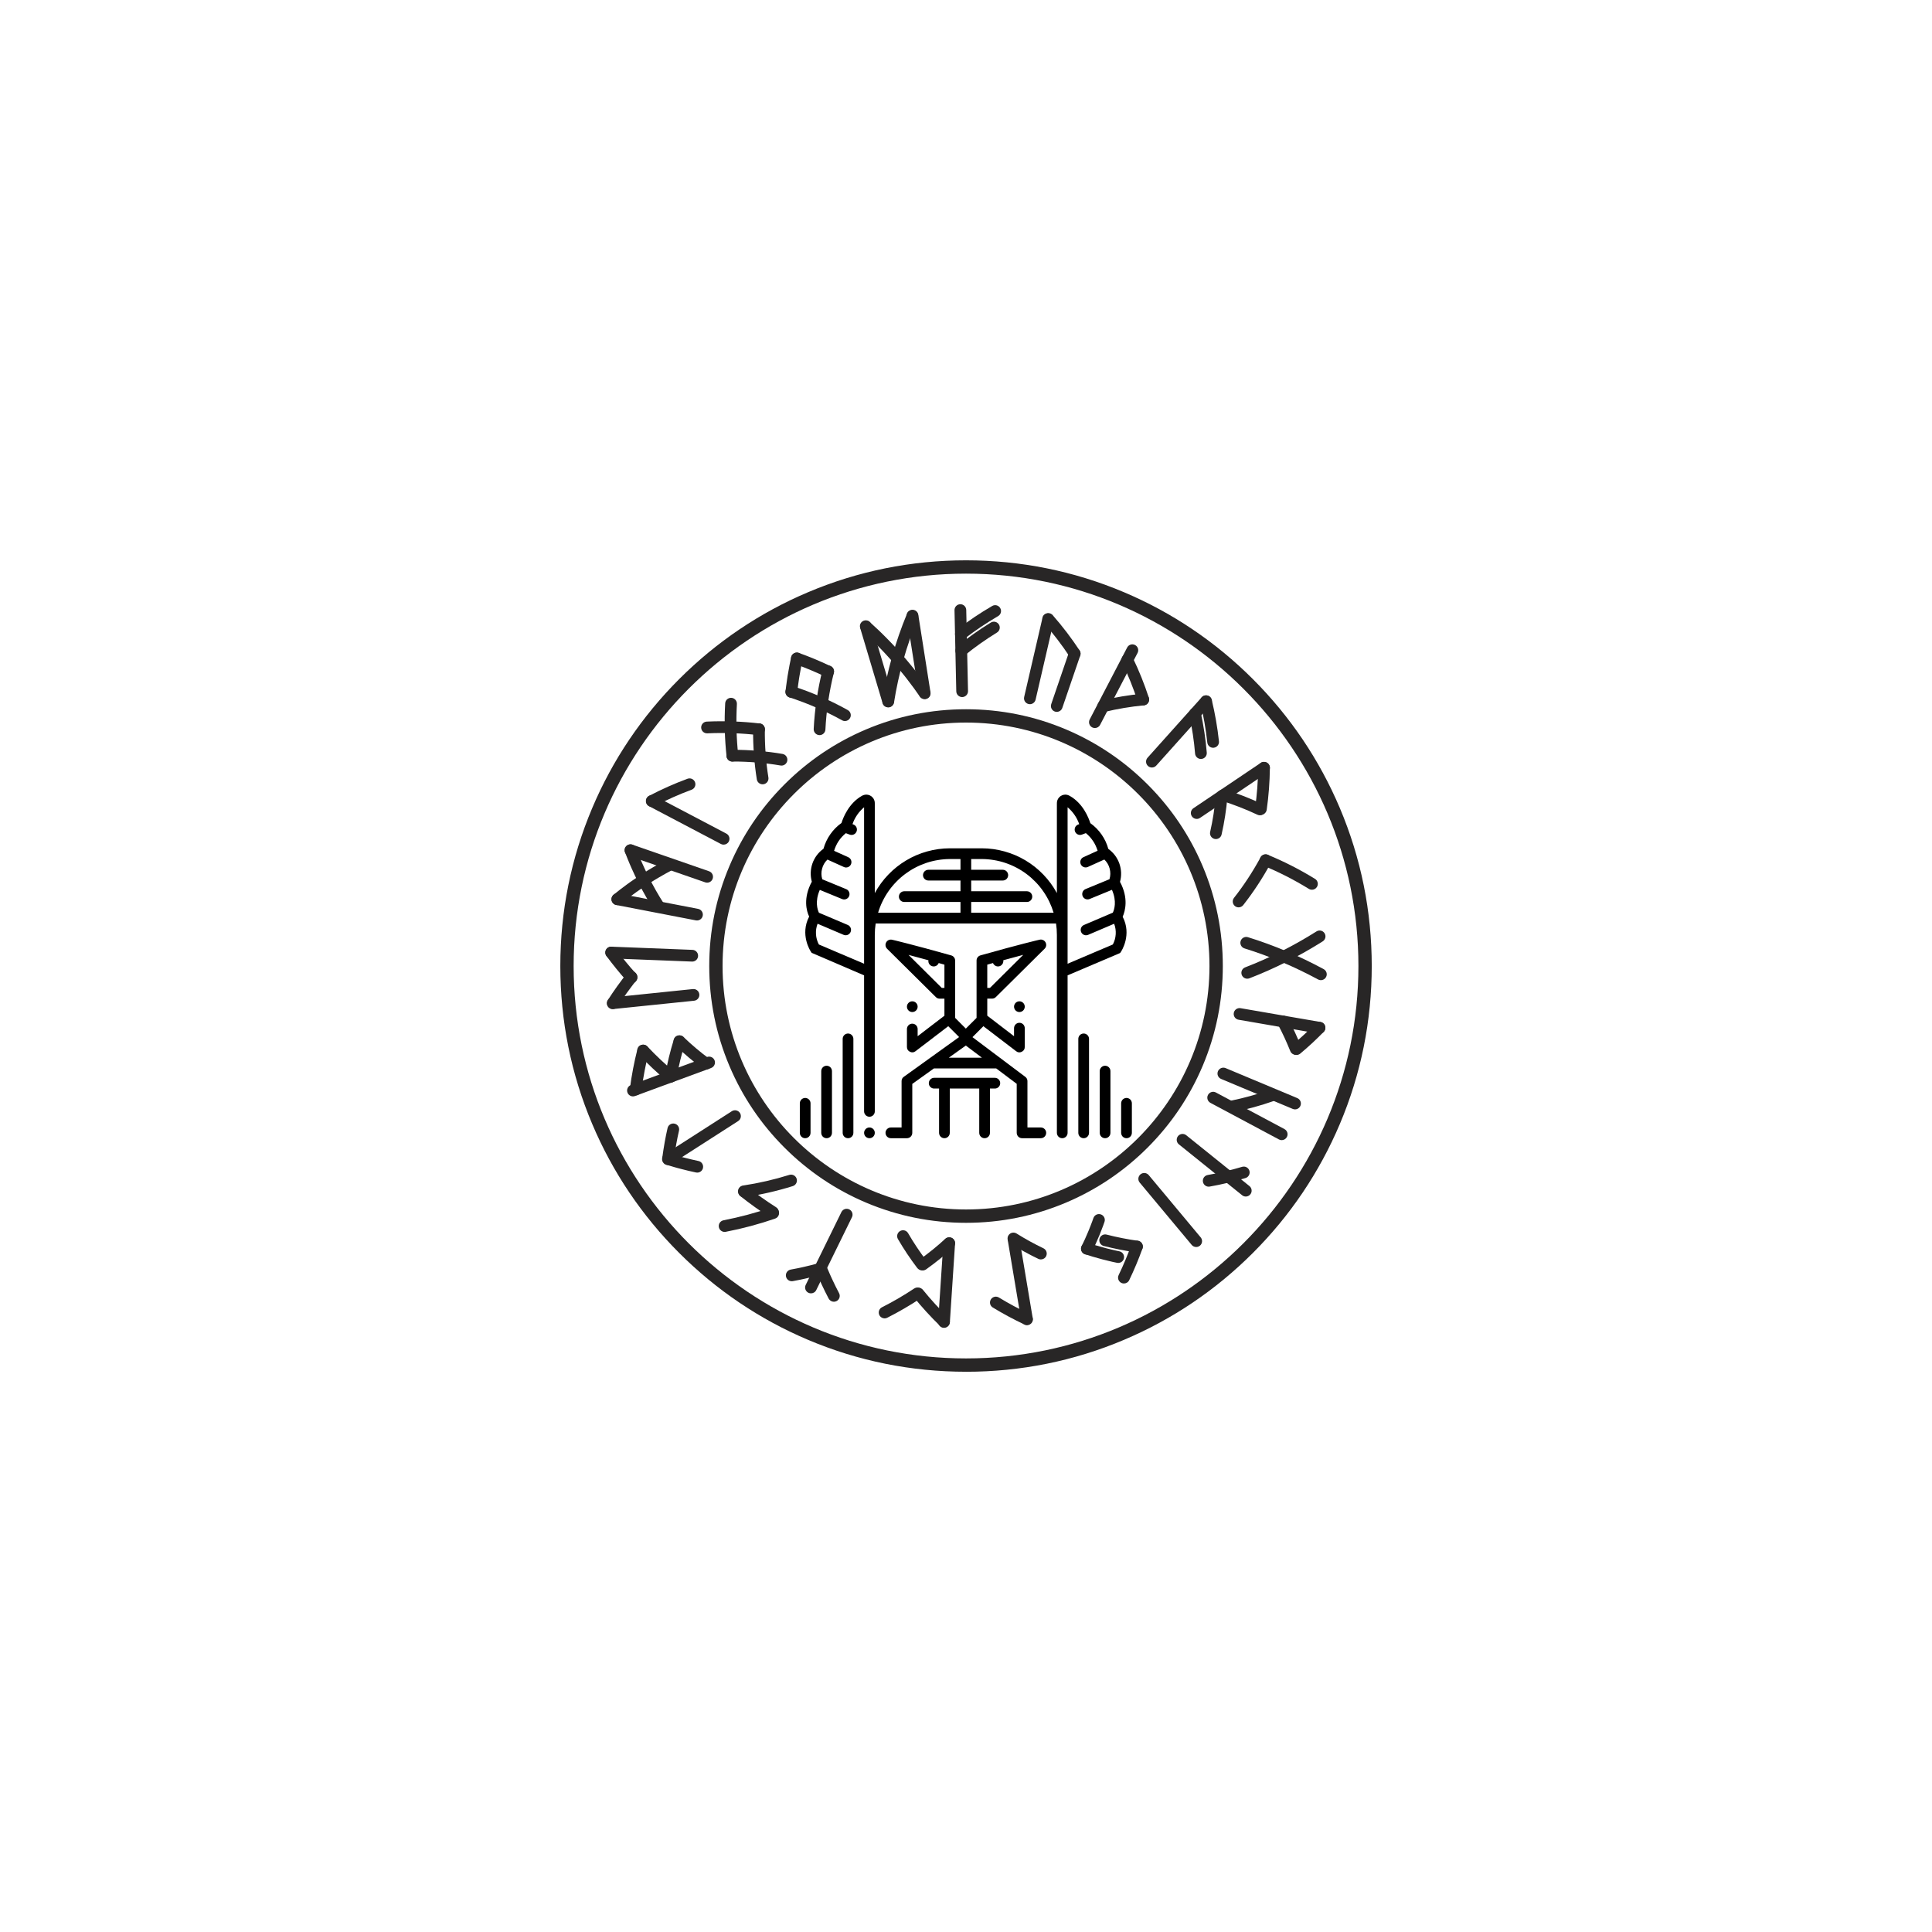 <svg xmlns="http://www.w3.org/2000/svg" xmlns:xlink="http://www.w3.org/1999/xlink" width="500" zoomAndPan="magnify" viewBox="0 0 375 375" height="500" preserveAspectRatio="xMidYMid meet" version="1.0"><defs><clipPath id="3e7a708b1f"><path d="M 108.758 108.758 L 266.258 108.758 L 266.258 266.258 L 108.758 266.258 Z M 108.758 108.758 " clip-rule="nonzero"/></clipPath><clipPath id="04b42fb47f"><path d="M 156 154.207 L 219 154.207 L 219 220.957 L 156 220.957 Z M 156 154.207 " clip-rule="nonzero"/></clipPath><clipPath id="c3982d3af1"><path d="M 171 182 L 204 182 L 204 220.957 L 171 220.957 Z M 171 182 " clip-rule="nonzero"/></clipPath><clipPath id="5b02dd154a"><path d="M 180 209 L 195 209 L 195 220.957 L 180 220.957 Z M 180 209 " clip-rule="nonzero"/></clipPath><clipPath id="ecf7516d9a"><path d="M 167 218 L 170 218 L 170 220.957 L 167 220.957 Z M 167 218 " clip-rule="nonzero"/></clipPath><clipPath id="6f2f8e0d4c"><path d="M 159 206 L 162 206 L 162 220.957 L 159 220.957 Z M 159 206 " clip-rule="nonzero"/></clipPath><clipPath id="de00755479"><path d="M 163 200 L 166 200 L 166 220.957 L 163 220.957 Z M 163 200 " clip-rule="nonzero"/></clipPath><clipPath id="54de7e3527"><path d="M 155.246 213 L 158 213 L 158 220.957 L 155.246 220.957 Z M 155.246 213 " clip-rule="nonzero"/></clipPath><clipPath id="bdd84a186d"><path d="M 213 206 L 216 206 L 216 220.957 L 213 220.957 Z M 213 206 " clip-rule="nonzero"/></clipPath><clipPath id="7db9bc2157"><path d="M 209 200 L 212 200 L 212 220.957 L 209 220.957 Z M 209 200 " clip-rule="nonzero"/></clipPath><clipPath id="a0512073a4"><path d="M 217 213 L 219.746 213 L 219.746 220.957 L 217 220.957 Z M 217 213 " clip-rule="nonzero"/></clipPath></defs><path fill="#282626" d="M 187.504 237.348 C 180.777 237.348 174.25 236.027 168.105 233.43 C 162.168 230.918 156.84 227.324 152.262 222.746 C 147.684 218.172 144.09 212.84 141.582 206.906 C 138.98 200.762 137.664 194.234 137.664 187.504 C 137.664 180.777 138.98 174.25 141.582 168.102 C 144.09 162.168 147.684 156.84 152.262 152.262 C 156.84 147.684 162.168 144.09 168.105 141.578 C 174.25 138.98 180.777 137.664 187.504 137.664 C 194.234 137.664 200.762 138.98 206.906 141.578 C 212.84 144.09 218.172 147.684 222.75 152.262 C 227.324 156.84 230.918 162.168 233.43 168.102 C 236.027 174.25 237.348 180.777 237.348 187.504 C 237.348 194.234 236.027 200.762 233.43 206.906 C 230.918 212.84 227.324 218.172 222.75 222.746 C 218.172 227.324 212.84 230.918 206.906 233.43 C 200.762 236.027 194.234 237.348 187.504 237.348 Z M 187.504 140.25 C 161.449 140.25 140.25 161.449 140.25 187.504 C 140.25 213.559 161.449 234.758 187.504 234.758 C 213.562 234.758 234.758 213.559 234.758 187.504 C 234.758 161.449 213.559 140.25 187.504 140.25 Z M 187.504 140.25 " fill-opacity="1" fill-rule="nonzero"/><g clip-path="url(#3e7a708b1f)"><path fill="#282626" d="M 187.504 266.254 C 176.875 266.254 166.562 264.172 156.852 260.066 C 147.473 256.098 139.055 250.422 131.82 243.188 C 124.59 235.957 118.91 227.535 114.945 218.156 C 110.84 208.449 108.758 198.137 108.758 187.504 C 108.758 176.875 110.84 166.562 114.945 156.852 C 118.91 147.473 124.59 139.055 131.82 131.82 C 139.055 124.59 147.477 118.91 156.852 114.945 C 166.562 110.84 176.875 108.758 187.504 108.758 C 198.137 108.758 208.449 110.84 218.156 114.945 C 227.535 118.91 235.957 124.59 243.188 131.82 C 250.422 139.055 256.098 147.477 260.066 156.852 C 264.172 166.562 266.254 176.875 266.254 187.508 C 266.254 198.137 264.172 208.449 260.066 218.16 C 256.098 227.535 250.422 235.957 243.188 243.191 C 235.957 250.422 227.535 256.102 218.156 260.066 C 208.449 264.172 198.137 266.258 187.504 266.258 Z M 187.504 111.344 C 145.508 111.344 111.344 145.508 111.344 187.504 C 111.344 229.5 145.508 263.668 187.504 263.668 C 229.5 263.668 263.668 229.5 263.668 187.504 C 263.668 145.508 229.5 111.344 187.504 111.344 Z M 187.504 111.344 " fill-opacity="1" fill-rule="nonzero"/></g><path fill="#282626" d="M 172.391 137.258 C 171.898 137.258 171.445 136.941 171.301 136.445 L 166.953 121.871 C 166.773 121.27 167.117 120.637 167.719 120.457 C 168.324 120.277 168.957 120.617 169.137 121.223 L 173.484 135.797 C 173.66 136.398 173.32 137.031 172.719 137.211 C 172.609 137.246 172.5 137.258 172.391 137.258 Z M 172.391 137.258 " fill-opacity="1" fill-rule="nonzero"/><path fill="#282626" d="M 179.484 135.707 C 179.121 135.707 178.762 135.535 178.543 135.211 C 177.809 134.137 177.008 133.039 176.082 131.848 L 175.762 131.434 L 175.434 131.023 C 175.219 130.758 174.996 130.484 174.77 130.211 C 174.547 129.938 174.316 129.664 174.09 129.395 L 173.746 128.992 L 173.395 128.594 C 172.93 128.066 172.449 127.535 171.965 127.012 L 171.598 126.617 L 171.23 126.23 C 170.984 125.977 170.73 125.719 170.48 125.465 C 170.227 125.207 169.969 124.949 169.711 124.695 L 169.324 124.316 L 168.934 123.941 C 168.414 123.449 167.875 122.949 167.336 122.457 C 166.867 122.035 166.832 121.316 167.254 120.852 C 167.676 120.383 168.395 120.348 168.859 120.77 C 169.418 121.273 169.969 121.785 170.504 122.293 L 170.906 122.676 C 170.906 122.676 170.91 122.684 170.914 122.688 L 171.309 123.074 C 171.574 123.336 171.84 123.598 172.098 123.863 C 172.355 124.121 172.617 124.391 172.871 124.656 L 173.25 125.051 C 173.25 125.051 173.254 125.055 173.258 125.059 L 173.629 125.461 C 174.133 126 174.625 126.547 175.105 127.09 L 175.461 127.496 C 175.461 127.496 175.469 127.504 175.469 127.508 L 175.82 127.918 C 176.059 128.199 176.293 128.48 176.523 128.758 C 176.758 129.039 176.984 129.324 177.207 129.598 L 177.543 130.016 C 177.543 130.016 177.547 130.023 177.551 130.027 L 177.879 130.449 C 178.832 131.68 179.66 132.816 180.418 133.926 C 180.773 134.445 180.641 135.152 180.121 135.508 C 179.926 135.641 179.703 135.707 179.48 135.707 Z M 179.484 135.707 " fill-opacity="1" fill-rule="nonzero"/><path fill="#282626" d="M 179.473 135.656 C 178.922 135.656 178.438 135.258 178.352 134.695 L 175.988 119.672 C 175.891 119.051 176.316 118.469 176.938 118.371 C 177.559 118.273 178.141 118.699 178.238 119.32 L 180.602 134.344 C 180.699 134.965 180.273 135.547 179.652 135.645 C 179.59 135.652 179.531 135.656 179.473 135.656 Z M 179.473 135.656 " fill-opacity="1" fill-rule="nonzero"/><path fill="#282626" d="M 172.406 137.309 C 172.348 137.309 172.289 137.305 172.23 137.293 C 171.609 137.195 171.184 136.613 171.281 135.992 C 172.168 130.312 173.77 124.645 176.039 119.145 C 176.281 118.562 176.945 118.289 177.527 118.527 C 178.109 118.766 178.387 119.434 178.145 120.016 C 175.941 125.348 174.391 130.84 173.531 136.344 C 173.441 136.906 172.961 137.309 172.406 137.309 Z M 172.406 137.309 " fill-opacity="1" fill-rule="nonzero"/><path fill="#282626" d="M 140.453 163.945 C 140.273 163.945 140.094 163.906 139.926 163.816 L 125.988 156.488 C 125.43 156.195 125.215 155.504 125.508 154.949 C 125.801 154.391 126.492 154.18 127.047 154.473 L 140.984 161.801 C 141.539 162.094 141.754 162.781 141.461 163.34 C 141.258 163.727 140.863 163.945 140.453 163.945 Z M 140.453 163.945 " fill-opacity="1" fill-rule="nonzero"/><path fill="#282626" d="M 126.516 156.617 C 126.109 156.617 125.711 156.398 125.508 156.008 C 125.215 155.453 125.43 154.766 125.988 154.473 C 128.418 153.199 130.926 152.082 133.445 151.156 C 134.035 150.938 134.688 151.238 134.906 151.828 C 135.125 152.418 134.82 153.074 134.23 153.289 C 131.805 154.184 129.387 155.262 127.047 156.488 C 126.879 156.578 126.695 156.617 126.52 156.617 Z M 126.516 156.617 " fill-opacity="1" fill-rule="nonzero"/><path fill="#282626" d="M 118.941 195.859 C 118.367 195.859 117.871 195.422 117.809 194.836 C 117.746 194.211 118.199 193.652 118.828 193.59 L 134.488 191.977 C 135.117 191.914 135.676 192.367 135.738 192.992 C 135.805 193.617 135.348 194.18 134.723 194.242 L 119.059 195.852 C 119.02 195.859 118.98 195.859 118.941 195.859 Z M 118.941 195.859 " fill-opacity="1" fill-rule="nonzero"/><path fill="#282626" d="M 118.941 195.859 C 118.734 195.859 118.523 195.801 118.332 195.684 C 117.801 195.348 117.645 194.645 117.98 194.113 C 118.555 193.207 119.156 192.344 119.777 191.461 C 119.777 191.457 119.781 191.453 119.785 191.449 C 120.121 190.98 120.461 190.523 120.719 190.18 L 120.785 190.09 C 120.922 189.91 121.059 189.73 121.195 189.551 C 121.199 189.547 121.199 189.543 121.203 189.539 L 121.684 188.934 C 122.07 188.441 122.789 188.359 123.281 188.746 C 123.773 189.137 123.859 189.855 123.469 190.348 L 122.992 190.949 C 122.863 191.117 122.734 191.289 122.605 191.461 L 122.543 191.543 C 122.293 191.879 121.961 192.32 121.633 192.773 C 121.031 193.633 120.449 194.473 119.902 195.332 C 119.688 195.672 119.316 195.859 118.941 195.859 Z M 118.941 195.859 " fill-opacity="1" fill-rule="nonzero"/><path fill="#282626" d="M 134.363 186.645 C 134.348 186.645 134.332 186.645 134.316 186.641 L 118.582 186.023 C 117.957 186 117.465 185.469 117.492 184.84 C 117.516 184.215 118.043 183.723 118.672 183.75 L 134.406 184.367 C 135.035 184.391 135.523 184.922 135.5 185.551 C 135.477 186.164 134.973 186.645 134.363 186.645 Z M 134.363 186.645 " fill-opacity="1" fill-rule="nonzero"/><path fill="#282626" d="M 122.578 190.867 C 122.266 190.867 121.957 190.742 121.73 190.488 C 121.418 190.141 121.051 189.73 120.695 189.316 C 120.691 189.316 120.688 189.312 120.688 189.309 C 120.352 188.91 120.012 188.504 119.68 188.102 C 119.336 187.688 119.004 187.262 118.684 186.848 L 117.957 185.895 C 117.949 185.891 117.949 185.883 117.941 185.879 L 117.711 185.559 C 117.34 185.051 117.449 184.34 117.957 183.969 C 118.465 183.598 119.176 183.707 119.547 184.215 L 119.773 184.527 L 120.012 184.836 L 120.488 185.457 C 120.809 185.871 121.109 186.262 121.434 186.652 C 121.762 187.051 122.094 187.445 122.422 187.832 C 122.762 188.23 123.105 188.613 123.426 188.969 C 123.848 189.438 123.809 190.156 123.34 190.578 C 123.121 190.773 122.852 190.871 122.578 190.871 Z M 122.578 190.867 " fill-opacity="1" fill-rule="nonzero"/><path fill="#282626" d="M 135.285 178.664 C 135.215 178.664 135.141 178.656 135.07 178.645 L 119.609 175.66 C 118.992 175.539 118.586 174.941 118.707 174.324 C 118.824 173.707 119.422 173.305 120.039 173.422 L 135.5 176.41 C 136.117 176.527 136.52 177.125 136.402 177.742 C 136.297 178.285 135.82 178.664 135.285 178.664 Z M 135.285 178.664 " fill-opacity="1" fill-rule="nonzero"/><path fill="#282626" d="M 119.824 175.68 C 119.492 175.68 119.164 175.535 118.938 175.254 C 118.543 174.766 118.621 174.051 119.109 173.656 C 119.52 173.324 119.934 172.996 120.348 172.672 C 120.352 172.672 120.352 172.668 120.355 172.664 C 120.723 172.387 121.121 172.086 121.613 171.723 L 121.715 171.648 C 121.895 171.516 122.07 171.387 122.25 171.262 C 122.25 171.258 122.254 171.258 122.258 171.254 L 123.008 170.734 C 123.387 170.473 123.777 170.203 124.176 169.941 C 124.605 169.66 125.039 169.383 125.465 169.117 L 125.785 168.918 C 125.789 168.914 125.793 168.91 125.801 168.906 L 126.125 168.715 L 126.773 168.328 C 127.648 167.805 128.555 167.32 129.402 166.867 C 129.957 166.574 130.645 166.785 130.941 167.34 C 131.234 167.898 131.023 168.586 130.469 168.883 C 129.645 169.316 128.77 169.789 127.938 170.285 L 126.984 170.855 L 126.676 171.047 C 126.262 171.305 125.84 171.578 125.418 171.848 C 125.047 172.094 124.684 172.344 124.297 172.609 L 124.184 172.688 L 123.566 173.117 C 123.398 173.238 123.23 173.359 123.062 173.484 L 122.961 173.559 C 122.484 173.91 122.098 174.199 121.742 174.469 C 121.34 174.785 120.938 175.105 120.539 175.426 C 120.328 175.598 120.074 175.68 119.824 175.68 Z M 119.824 175.68 " fill-opacity="1" fill-rule="nonzero"/><path fill="#282626" d="M 137.254 171.324 C 137.129 171.324 137.004 171.305 136.879 171.262 L 122.004 166.102 C 121.41 165.895 121.094 165.246 121.301 164.652 C 121.508 164.059 122.156 163.746 122.75 163.949 L 137.625 169.109 C 138.219 169.316 138.535 169.965 138.328 170.559 C 138.168 171.027 137.727 171.324 137.254 171.324 Z M 137.254 171.324 " fill-opacity="1" fill-rule="nonzero"/><path fill="#282626" d="M 127.875 177.117 C 127.5 177.117 127.133 176.93 126.914 176.59 C 126.668 176.203 126.387 175.754 126.113 175.305 C 125.852 174.867 125.594 174.426 125.344 173.988 C 125.098 173.57 124.871 173.141 124.648 172.73 L 124.516 172.477 C 124.301 172.074 124.078 171.66 123.871 171.238 C 123.648 170.785 123.418 170.312 123.191 169.844 C 122.969 169.367 122.754 168.891 122.535 168.402 L 122.219 167.676 C 122.215 167.668 122.211 167.664 122.211 167.656 L 121.859 166.809 C 121.68 166.359 121.488 165.895 121.312 165.43 C 121.09 164.84 121.387 164.184 121.973 163.961 C 122.562 163.738 123.219 164.031 123.441 164.621 C 123.609 165.062 123.793 165.516 123.969 165.949 L 124.02 166.066 L 124.309 166.773 L 124.621 167.48 C 124.84 167.969 125.039 168.414 125.25 168.867 C 125.465 169.32 125.691 169.781 125.914 170.23 C 126.109 170.621 126.32 171.02 126.527 171.406 L 126.656 171.648 C 126.879 172.062 127.09 172.457 127.316 172.848 C 127.566 173.281 127.816 173.711 128.066 174.129 C 128.324 174.555 128.598 174.992 128.84 175.367 C 129.176 175.898 129.02 176.602 128.488 176.938 C 128.297 177.059 128.086 177.117 127.879 177.117 Z M 127.875 177.117 " fill-opacity="1" fill-rule="nonzero"/><path fill="#282626" d="M 242.09 189.965 C 241.633 189.965 241.203 189.688 241.027 189.234 C 240.801 188.648 241.094 187.992 241.68 187.766 C 246.426 185.938 251.086 183.59 255.527 180.789 C 256.059 180.453 256.762 180.609 257.098 181.145 C 257.434 181.676 257.273 182.379 256.742 182.715 C 252.176 185.598 247.383 188.012 242.5 189.891 C 242.363 189.941 242.227 189.965 242.09 189.965 Z M 242.09 189.965 " fill-opacity="1" fill-rule="nonzero"/><path fill="#282626" d="M 256.383 190.25 C 256.199 190.25 256.012 190.207 255.84 190.113 C 251.25 187.629 246.445 185.602 241.559 184.086 C 240.957 183.898 240.621 183.262 240.805 182.66 C 240.992 182.059 241.629 181.723 242.23 181.91 C 247.262 183.469 252.203 185.555 256.926 188.109 C 257.477 188.41 257.684 189.102 257.383 189.652 C 257.18 190.031 256.785 190.25 256.383 190.25 Z M 256.383 190.25 " fill-opacity="1" fill-rule="nonzero"/><path fill="#282626" d="M 256.117 200.629 C 256.051 200.629 255.988 200.625 255.922 200.613 L 240.406 197.93 C 239.785 197.824 239.371 197.234 239.477 196.613 C 239.586 195.996 240.172 195.578 240.793 195.688 L 256.309 198.367 C 256.93 198.477 257.344 199.062 257.238 199.684 C 257.141 200.238 256.66 200.629 256.117 200.629 Z M 256.117 200.629 " fill-opacity="1" fill-rule="nonzero"/><path fill="#282626" d="M 251.648 204.77 C 251.32 204.77 250.996 204.629 250.77 204.355 C 250.371 203.871 250.438 203.152 250.922 202.754 C 251.68 202.129 252.406 201.473 253.145 200.801 C 253.809 200.172 254.578 199.441 255.297 198.699 C 255.734 198.246 256.453 198.234 256.906 198.672 C 257.359 199.109 257.371 199.828 256.934 200.281 C 256.18 201.062 255.383 201.816 254.699 202.465 C 254.695 202.469 254.688 202.473 254.684 202.477 C 253.922 203.172 253.172 203.848 252.375 204.508 C 252.16 204.684 251.902 204.77 251.648 204.77 Z M 251.648 204.77 " fill-opacity="1" fill-rule="nonzero"/><path fill="#282626" d="M 251.5 204.73 C 251.047 204.73 250.617 204.461 250.441 204.012 C 250.082 203.109 249.676 202.203 249.293 201.352 C 248.906 200.531 248.484 199.66 248.027 198.801 C 247.73 198.246 247.941 197.559 248.496 197.262 C 249.051 196.965 249.738 197.176 250.035 197.73 C 250.52 198.633 250.953 199.539 251.355 200.387 C 251.355 200.395 251.359 200.398 251.363 200.406 C 251.758 201.285 252.18 202.219 252.555 203.172 C 252.789 203.758 252.5 204.418 251.918 204.652 C 251.777 204.703 251.637 204.73 251.496 204.73 Z M 251.5 204.73 " fill-opacity="1" fill-rule="nonzero"/><path fill="#282626" d="M 161.855 252.668 C 161.445 252.668 161.051 252.445 160.844 252.059 C 160.621 251.625 160.395 251.188 160.18 250.758 C 160.176 250.754 160.176 250.75 160.172 250.746 C 159.973 250.336 159.766 249.906 159.543 249.434 L 159.242 248.785 C 159.238 248.777 159.234 248.77 159.23 248.766 L 158.941 248.113 C 158.75 247.676 158.562 247.234 158.379 246.797 C 158.133 246.219 158.406 245.551 158.984 245.305 C 159.566 245.062 160.234 245.336 160.477 245.914 C 160.656 246.34 160.84 246.77 161.027 247.195 L 161.309 247.832 L 161.605 248.469 C 161.816 248.922 162.02 249.34 162.215 249.738 C 162.426 250.16 162.645 250.582 162.863 251.004 C 163.156 251.559 162.938 252.25 162.379 252.539 C 162.211 252.625 162.031 252.668 161.855 252.668 Z M 161.855 252.668 " fill-opacity="1" fill-rule="nonzero"/><path fill="#282626" d="M 153.676 248.684 C 153.141 248.684 152.66 248.305 152.559 247.754 C 152.441 247.137 152.852 246.543 153.469 246.426 C 153.938 246.34 154.41 246.246 154.875 246.156 C 155.105 246.109 155.336 246.059 155.555 246.012 L 156.25 245.852 C 157.18 245.645 158.098 245.402 158.949 245.168 C 159.555 245.004 160.184 245.359 160.348 245.965 C 160.512 246.574 160.156 247.199 159.551 247.363 C 158.668 247.605 157.719 247.859 156.75 248.074 L 156.051 248.234 C 155.816 248.285 155.57 248.34 155.316 248.391 C 154.848 248.484 154.367 248.578 153.887 248.668 C 153.816 248.68 153.746 248.688 153.676 248.688 Z M 153.676 248.684 " fill-opacity="1" fill-rule="nonzero"/><path fill="#282626" d="M 157.41 251.039 C 157.242 251.039 157.07 251.004 156.91 250.926 C 156.344 250.648 156.109 249.965 156.387 249.402 L 163.316 235.262 C 163.594 234.695 164.277 234.465 164.84 234.742 C 165.406 235.016 165.641 235.699 165.363 236.262 L 158.434 250.402 C 158.234 250.809 157.832 251.039 157.41 251.039 Z M 157.41 251.039 " fill-opacity="1" fill-rule="nonzero"/><path fill="#282626" d="M 199.328 257.195 C 198.781 257.195 198.301 256.801 198.207 256.246 L 195.605 240.715 C 195.504 240.094 195.922 239.508 196.543 239.402 C 197.16 239.301 197.75 239.719 197.852 240.34 L 200.453 255.867 C 200.559 256.488 200.141 257.074 199.52 257.18 C 199.453 257.188 199.391 257.195 199.328 257.195 Z M 199.328 257.195 " fill-opacity="1" fill-rule="nonzero"/><path fill="#282626" d="M 199.328 257.195 C 199.168 257.195 199.004 257.16 198.848 257.086 C 196.758 256.105 194.691 254.996 192.703 253.789 C 192.164 253.465 191.992 252.766 192.32 252.227 C 192.645 251.688 193.348 251.52 193.883 251.844 C 195.801 253.012 197.797 254.082 199.812 255.027 C 200.383 255.293 200.629 255.973 200.363 256.539 C 200.168 256.953 199.758 257.195 199.328 257.195 Z M 199.328 257.195 " fill-opacity="1" fill-rule="nonzero"/><path fill="#282626" d="M 202.031 244.457 C 201.867 244.457 201.699 244.422 201.539 244.344 C 199.668 243.449 197.84 242.441 196.102 241.352 C 195.57 241.02 195.406 240.316 195.742 239.781 C 196.074 239.25 196.777 239.09 197.312 239.422 C 198.977 240.465 200.73 241.434 202.523 242.289 C 203.09 242.562 203.332 243.242 203.059 243.809 C 202.863 244.219 202.457 244.457 202.031 244.457 Z M 202.031 244.457 " fill-opacity="1" fill-rule="nonzero"/><path fill="#282626" d="M 183.234 257.652 C 182.949 257.652 182.664 257.547 182.441 257.332 C 180.648 255.598 178.945 253.734 177.375 251.793 C 176.98 251.305 177.055 250.586 177.547 250.191 C 178.035 249.797 178.75 249.871 179.145 250.363 C 180.656 252.234 182.301 254.027 184.027 255.695 C 184.477 256.133 184.488 256.855 184.051 257.309 C 183.828 257.539 183.531 257.652 183.234 257.652 Z M 183.234 257.652 " fill-opacity="1" fill-rule="nonzero"/><path fill="#282626" d="M 171.703 255.898 C 171.289 255.898 170.887 255.668 170.688 255.273 C 170.402 254.711 170.629 254.027 171.188 253.742 C 173.359 252.645 175.461 251.418 177.438 250.102 C 177.961 249.754 178.668 249.895 179.016 250.418 C 179.367 250.941 179.223 251.648 178.699 251.996 C 176.648 253.363 174.465 254.637 172.215 255.773 C 172.051 255.859 171.875 255.898 171.703 255.898 Z M 171.703 255.898 " fill-opacity="1" fill-rule="nonzero"/><path fill="#282626" d="M 179.113 246.586 C 178.758 246.586 178.406 246.418 178.184 246.105 C 177.82 245.594 177.938 244.883 178.453 244.52 C 180.242 243.242 181.93 241.879 183.469 240.457 C 183.93 240.027 184.652 240.059 185.078 240.52 C 185.504 240.98 185.477 241.703 185.016 242.129 C 183.406 243.617 181.641 245.043 179.77 246.375 C 179.57 246.516 179.34 246.586 179.109 246.586 Z M 179.113 246.586 " fill-opacity="1" fill-rule="nonzero"/><path fill="#282626" d="M 178.938 246.559 C 178.594 246.559 178.254 246.402 178.031 246.109 C 176.66 244.305 175.402 242.418 174.289 240.5 C 173.977 239.957 174.16 239.258 174.707 238.945 C 175.25 238.629 175.945 238.812 176.262 239.359 C 177.324 241.195 178.531 243.004 179.844 244.734 C 180.227 245.234 180.129 245.949 179.625 246.328 C 179.422 246.484 179.18 246.559 178.938 246.559 Z M 178.938 246.559 " fill-opacity="1" fill-rule="nonzero"/><path fill="#282626" d="M 183.23 257.73 C 183.207 257.73 183.18 257.73 183.156 257.727 C 182.527 257.684 182.055 257.145 182.094 256.516 L 183.105 241.246 C 183.145 240.621 183.688 240.145 184.316 240.184 C 184.941 240.227 185.418 240.77 185.375 241.395 L 184.367 256.664 C 184.328 257.27 183.828 257.73 183.23 257.73 Z M 183.23 257.73 " fill-opacity="1" fill-rule="nonzero"/><path fill="#282626" d="M 150.023 236.422 C 149.812 236.422 149.602 236.363 149.414 236.242 C 147.457 235.004 145.543 233.637 143.73 232.188 C 143.242 231.793 143.16 231.078 143.555 230.586 C 143.949 230.098 144.664 230.016 145.156 230.41 C 146.902 231.809 148.746 233.125 150.633 234.32 C 151.164 234.66 151.32 235.363 150.984 235.895 C 150.77 236.234 150.398 236.422 150.023 236.422 Z M 150.023 236.422 " fill-opacity="1" fill-rule="nonzero"/><path fill="#282626" d="M 140.648 239.113 C 140.113 239.113 139.637 238.738 139.531 238.191 C 139.41 237.574 139.812 236.98 140.43 236.859 C 143.621 236.238 146.742 235.402 149.707 234.375 C 150.301 234.168 150.953 234.484 151.156 235.078 C 151.363 235.672 151.051 236.32 150.453 236.527 C 147.387 237.59 144.16 238.457 140.863 239.094 C 140.793 239.109 140.719 239.117 140.648 239.117 Z M 140.648 239.113 " fill-opacity="1" fill-rule="nonzero"/><path fill="#282626" d="M 144.383 232.375 C 143.828 232.375 143.344 231.973 143.258 231.406 C 143.164 230.785 143.59 230.207 144.215 230.113 C 147.289 229.648 150.312 228.953 153.203 228.047 C 153.801 227.859 154.441 228.191 154.629 228.793 C 154.816 229.391 154.484 230.031 153.887 230.219 C 150.883 231.16 147.742 231.883 144.551 232.363 C 144.496 232.371 144.438 232.375 144.383 232.375 Z M 144.383 232.375 " fill-opacity="1" fill-rule="nonzero"/><path fill="#282626" d="M 142.156 147.824 C 141.582 147.824 141.09 147.391 141.027 146.809 C 140.656 143.422 140.566 139.961 140.758 136.52 C 140.789 135.895 141.328 135.41 141.957 135.449 C 142.582 135.48 143.062 136.02 143.031 136.648 C 142.848 139.965 142.934 143.301 143.289 146.562 C 143.359 147.188 142.906 147.75 142.281 147.816 C 142.238 147.82 142.199 147.824 142.156 147.824 Z M 142.156 147.824 " fill-opacity="1" fill-rule="nonzero"/><path fill="#282626" d="M 151.691 148.598 C 151.629 148.598 151.562 148.594 151.5 148.582 C 148.504 148.07 145.371 147.812 142.184 147.812 C 142.172 147.812 142.152 147.812 142.141 147.812 C 141.512 147.812 141.004 147.301 141.004 146.672 C 141.004 146.043 141.512 145.535 142.141 145.535 L 142.184 145.535 C 145.5 145.535 148.762 145.805 151.883 146.336 C 152.504 146.445 152.918 147.031 152.812 147.652 C 152.719 148.207 152.238 148.598 151.691 148.598 Z M 151.691 148.598 " fill-opacity="1" fill-rule="nonzero"/><path fill="#282626" d="M 147.336 142.695 C 147.289 142.695 147.246 142.691 147.199 142.688 C 143.973 142.305 140.637 142.188 137.285 142.34 C 136.656 142.367 136.125 141.879 136.098 141.25 C 136.07 140.625 136.555 140.09 137.184 140.062 C 140.66 139.906 144.117 140.027 147.469 140.426 C 148.09 140.5 148.539 141.062 148.465 141.688 C 148.395 142.266 147.906 142.695 147.336 142.695 Z M 147.336 142.695 " fill-opacity="1" fill-rule="nonzero"/><path fill="#282626" d="M 148.02 152.234 C 147.473 152.234 146.988 151.836 146.898 151.277 C 146.391 148.109 146.148 144.828 146.18 141.531 C 146.188 140.906 146.695 140.402 147.32 140.402 C 147.324 140.402 147.328 140.402 147.332 140.402 C 147.961 140.41 148.465 140.922 148.457 141.551 C 148.426 144.723 148.66 147.875 149.148 150.918 C 149.246 151.539 148.824 152.121 148.203 152.219 C 148.141 152.23 148.082 152.234 148.02 152.234 Z M 148.02 152.234 " fill-opacity="1" fill-rule="nonzero"/><path fill="#282626" d="M 153.605 135.438 C 153.562 135.438 153.523 135.438 153.48 135.434 C 152.855 135.363 152.402 134.805 152.469 134.18 L 152.52 133.754 C 152.52 133.75 152.52 133.742 152.52 133.738 L 152.57 133.34 C 152.57 133.34 152.57 133.332 152.57 133.328 L 152.68 132.523 C 152.68 132.523 152.68 132.52 152.68 132.512 L 152.859 131.289 C 152.859 131.285 152.859 131.277 152.859 131.273 L 152.93 130.871 C 153.145 129.578 153.348 128.527 153.562 127.555 C 153.699 126.941 154.309 126.555 154.922 126.691 C 155.535 126.828 155.922 127.438 155.785 128.051 C 155.578 128.98 155.383 129.996 155.172 131.242 L 155.109 131.637 L 155.047 132.035 L 154.934 132.828 L 154.777 134.012 L 154.734 134.422 C 154.672 135.004 154.176 135.438 153.602 135.438 Z M 153.605 135.438 " fill-opacity="1" fill-rule="nonzero"/><path fill="#282626" d="M 163.996 139.957 C 163.809 139.957 163.621 139.91 163.445 139.812 C 163.043 139.59 162.641 139.371 162.246 139.16 C 161.844 138.953 161.434 138.742 161.027 138.543 C 160.312 138.184 159.539 137.824 158.516 137.371 C 158.109 137.191 157.707 137.023 157.234 136.832 C 156.797 136.652 156.355 136.477 155.914 136.309 C 155.516 136.156 155.078 135.996 154.586 135.824 L 154.574 135.816 C 154.133 135.664 153.68 135.504 153.242 135.363 C 152.645 135.172 152.312 134.531 152.504 133.93 C 152.695 133.332 153.336 133 153.934 133.195 C 154.406 133.344 154.875 133.512 155.332 133.672 L 155.348 133.676 C 155.855 133.855 156.305 134.023 156.727 134.18 C 157.188 134.359 157.645 134.539 158.094 134.723 C 158.523 134.898 158.98 135.086 159.438 135.289 C 160.496 135.754 161.301 136.129 162.047 136.504 C 162.461 136.711 162.887 136.926 163.301 137.145 C 163.305 137.145 163.309 137.148 163.312 137.148 C 163.719 137.363 164.137 137.594 164.551 137.824 C 165.102 138.129 165.301 138.824 164.992 139.371 C 164.785 139.746 164.398 139.957 163.996 139.957 Z M 163.996 139.957 " fill-opacity="1" fill-rule="nonzero"/><path fill="#282626" d="M 160.75 131.477 C 160.586 131.477 160.418 131.438 160.258 131.359 L 160.242 131.355 C 158.25 130.406 156.25 129.574 154.293 128.879 C 153.703 128.668 153.391 128.016 153.602 127.422 C 153.812 126.832 154.465 126.52 155.055 126.73 C 157.086 127.453 159.16 128.316 161.227 129.301 L 161.246 129.312 C 161.812 129.586 162.051 130.266 161.777 130.832 C 161.582 131.238 161.176 131.477 160.75 131.477 Z M 160.75 131.477 " fill-opacity="1" fill-rule="nonzero"/><path fill="#282626" d="M 159.074 142.688 C 159.055 142.688 159.035 142.688 159.016 142.684 C 158.391 142.652 157.906 142.117 157.938 141.488 C 158.129 137.676 158.703 133.824 159.637 130.039 C 159.789 129.43 160.406 129.055 161.016 129.207 C 161.625 129.359 161.996 129.977 161.848 130.586 C 160.945 134.23 160.398 137.938 160.211 141.605 C 160.18 142.211 159.676 142.688 159.074 142.688 Z M 159.074 142.688 " fill-opacity="1" fill-rule="nonzero"/><path fill="#282626" d="M 218.152 249.125 C 217.988 249.125 217.816 249.09 217.656 249.012 C 217.09 248.738 216.855 248.059 217.129 247.492 C 218.062 245.551 218.898 243.559 219.609 241.566 C 219.82 240.977 220.469 240.668 221.062 240.879 C 221.656 241.09 221.965 241.742 221.754 242.332 C 221.016 244.398 220.148 246.465 219.18 248.48 C 218.98 248.887 218.574 249.125 218.152 249.125 Z M 218.152 249.125 " fill-opacity="1" fill-rule="nonzero"/><path fill="#282626" d="M 220.688 243.098 C 220.633 243.098 220.578 243.094 220.527 243.086 C 218.395 242.785 216.273 242.363 214.23 241.84 C 213.621 241.684 213.254 241.062 213.41 240.453 C 213.566 239.844 214.184 239.477 214.793 239.633 C 216.762 240.137 218.797 240.543 220.848 240.832 C 221.469 240.922 221.902 241.5 221.812 242.121 C 221.73 242.688 221.246 243.102 220.688 243.102 Z M 220.688 243.098 " fill-opacity="1" fill-rule="nonzero"/><path fill="#282626" d="M 217.043 245.133 C 216.965 245.133 216.887 245.125 216.805 245.109 L 216.023 244.941 C 216.016 244.941 216.008 244.938 216 244.938 L 215.223 244.754 C 215.223 244.754 215.215 244.754 215.211 244.75 L 214.055 244.465 C 214.047 244.465 214.043 244.461 214.035 244.461 L 213.652 244.355 C 213.145 244.219 212.629 244.074 212.125 243.926 C 212.121 243.926 212.117 243.922 212.109 243.922 C 211.621 243.773 211.113 243.613 210.609 243.449 C 210.012 243.254 209.688 242.613 209.879 242.016 C 210.074 241.418 210.719 241.09 211.316 241.285 C 211.805 241.441 212.293 241.598 212.77 241.742 C 213.258 241.887 213.758 242.027 214.25 242.16 L 214.621 242.262 L 214.992 242.355 L 215.75 242.539 L 216.512 242.719 L 217.281 242.883 C 217.895 243.012 218.289 243.617 218.156 244.234 C 218.043 244.77 217.57 245.137 217.043 245.137 Z M 217.043 245.133 " fill-opacity="1" fill-rule="nonzero"/><path fill="#282626" d="M 210.965 243.516 C 210.801 243.516 210.633 243.477 210.473 243.402 C 209.906 243.129 209.668 242.445 209.941 241.879 C 210.16 241.426 210.379 240.965 210.586 240.516 C 210.785 240.066 210.988 239.602 211.18 239.145 L 211.32 238.812 L 211.457 238.469 L 211.73 237.777 L 211.988 237.102 L 212.234 236.41 C 212.445 235.816 213.098 235.508 213.691 235.719 C 214.281 235.93 214.59 236.582 214.379 237.172 L 214.129 237.879 C 214.125 237.887 214.121 237.895 214.121 237.902 L 213.852 238.598 C 213.852 238.598 213.852 238.605 213.852 238.609 L 213.434 239.668 C 213.43 239.676 213.426 239.68 213.426 239.688 L 213.277 240.035 C 213.078 240.508 212.871 240.984 212.664 241.453 C 212.66 241.457 212.656 241.461 212.656 241.469 C 212.441 241.93 212.219 242.402 211.992 242.871 C 211.793 243.277 211.387 243.516 210.965 243.516 Z M 210.965 243.516 " fill-opacity="1" fill-rule="nonzero"/><path fill="#282626" d="M 232.184 242.043 C 231.855 242.043 231.531 241.906 231.309 241.637 L 221.219 229.543 C 220.816 229.062 220.883 228.344 221.363 227.941 C 221.848 227.539 222.566 227.602 222.969 228.086 L 233.055 240.176 C 233.457 240.66 233.395 241.379 232.91 241.781 C 232.699 241.957 232.438 242.043 232.184 242.043 Z M 232.184 242.043 " fill-opacity="1" fill-rule="nonzero"/><path fill="#282626" d="M 241.805 232.246 C 241.555 232.246 241.301 232.164 241.094 231.992 L 228.824 222.121 C 228.332 221.727 228.258 221.012 228.648 220.52 C 229.043 220.031 229.762 219.953 230.25 220.348 L 242.52 230.219 C 243.008 230.613 243.086 231.332 242.691 231.82 C 242.469 232.098 242.137 232.246 241.805 232.246 Z M 241.805 232.246 " fill-opacity="1" fill-rule="nonzero"/><path fill="#282626" d="M 234.605 230.332 C 234.066 230.332 233.586 229.941 233.488 229.391 C 233.379 228.77 233.789 228.18 234.41 228.07 C 236.633 227.676 238.879 227.141 241.09 226.48 C 241.691 226.297 242.328 226.641 242.508 227.242 C 242.688 227.844 242.348 228.48 241.746 228.66 C 239.449 229.348 237.117 229.906 234.809 230.312 C 234.738 230.324 234.672 230.332 234.609 230.332 Z M 234.605 230.332 " fill-opacity="1" fill-rule="nonzero"/><path fill="#282626" d="M 251.363 215.328 C 251.215 215.328 251.066 215.301 250.926 215.242 L 237.016 209.422 C 236.434 209.18 236.16 208.512 236.402 207.93 C 236.648 207.352 237.312 207.078 237.895 207.32 L 251.805 213.141 C 252.383 213.383 252.656 214.051 252.414 214.629 C 252.23 215.066 251.809 215.328 251.363 215.328 Z M 251.363 215.328 " fill-opacity="1" fill-rule="nonzero"/><path fill="#282626" d="M 248.777 221.301 C 248.594 221.301 248.41 221.258 248.238 221.164 L 234.941 214.062 C 234.387 213.766 234.176 213.074 234.473 212.52 C 234.77 211.965 235.457 211.758 236.012 212.055 L 249.312 219.156 C 249.867 219.453 250.078 220.145 249.781 220.699 C 249.574 221.082 249.184 221.301 248.773 221.301 Z M 248.777 221.301 " fill-opacity="1" fill-rule="nonzero"/><path fill="#282626" d="M 239.168 215.891 C 238.641 215.891 238.164 215.516 238.055 214.977 C 237.93 214.363 238.328 213.762 238.941 213.637 C 241.473 213.117 244.023 212.414 246.52 211.543 C 247.113 211.336 247.762 211.648 247.969 212.242 C 248.176 212.836 247.863 213.484 247.27 213.691 C 244.676 214.598 242.031 215.328 239.398 215.867 C 239.32 215.883 239.246 215.891 239.168 215.891 Z M 239.168 215.891 " fill-opacity="1" fill-rule="nonzero"/><path fill="#282626" d="M 186.754 135.301 C 186.133 135.301 185.629 134.809 185.613 134.188 L 185.27 118.445 C 185.254 117.816 185.754 117.293 186.383 117.281 C 187.016 117.266 187.531 117.766 187.547 118.395 L 187.891 134.137 C 187.906 134.766 187.406 135.285 186.777 135.301 C 186.77 135.301 186.762 135.301 186.754 135.301 Z M 186.754 135.301 " fill-opacity="1" fill-rule="nonzero"/><path fill="#282626" d="M 186.512 124.215 C 186.172 124.215 185.832 124.062 185.609 123.773 C 185.227 123.273 185.316 122.559 185.812 122.176 C 187.938 120.531 190.219 118.996 192.59 117.617 C 193.133 117.301 193.828 117.484 194.145 118.031 C 194.461 118.574 194.277 119.27 193.734 119.586 C 191.449 120.918 189.254 122.395 187.207 123.977 C 187 124.137 186.754 124.215 186.512 124.215 Z M 186.512 124.215 " fill-opacity="1" fill-rule="nonzero"/><path fill="#282626" d="M 186.582 127.43 C 186.25 127.43 185.922 127.285 185.699 127.008 C 185.301 126.52 185.375 125.805 185.863 125.406 C 187.883 123.766 190.055 122.227 192.32 120.836 C 192.859 120.508 193.559 120.676 193.887 121.215 C 194.215 121.75 194.047 122.449 193.512 122.777 C 191.332 124.117 189.242 125.594 187.297 127.172 C 187.086 127.344 186.832 127.43 186.582 127.43 Z M 186.582 127.43 " fill-opacity="1" fill-rule="nonzero"/><path fill="#282626" d="M 223.586 148.973 C 223.316 148.973 223.043 148.879 222.828 148.684 C 222.359 148.266 222.32 147.543 222.738 147.074 L 233.246 135.348 C 233.664 134.879 234.387 134.84 234.855 135.258 C 235.324 135.68 235.363 136.398 234.941 136.867 L 224.434 148.594 C 224.211 148.848 223.898 148.973 223.586 148.973 Z M 223.586 148.973 " fill-opacity="1" fill-rule="nonzero"/><path fill="#282626" d="M 233.098 147.316 C 232.512 147.316 232.016 146.867 231.965 146.27 C 231.762 143.781 231.379 141.25 230.836 138.742 C 230.703 138.129 231.094 137.523 231.707 137.391 C 232.32 137.258 232.926 137.645 233.059 138.262 C 233.625 140.863 234.02 143.492 234.234 146.082 C 234.285 146.711 233.82 147.258 233.191 147.312 C 233.16 147.312 233.129 147.316 233.098 147.316 Z M 233.098 147.316 " fill-opacity="1" fill-rule="nonzero"/><path fill="#282626" d="M 235.465 145.141 C 234.891 145.141 234.398 144.707 234.336 144.121 C 234.059 141.555 233.605 138.949 232.988 136.375 C 232.84 135.762 233.215 135.148 233.828 135 C 234.438 134.855 235.055 135.23 235.199 135.84 C 235.844 138.512 236.312 141.215 236.598 143.883 C 236.668 144.508 236.215 145.066 235.59 145.133 C 235.547 145.137 235.508 145.141 235.465 145.141 Z M 235.465 145.141 " fill-opacity="1" fill-rule="nonzero"/><path fill="#282626" d="M 232.285 158.953 C 231.918 158.953 231.559 158.777 231.34 158.449 C 230.988 157.926 231.125 157.219 231.648 156.871 L 244.711 148.074 C 245.23 147.723 245.938 147.863 246.289 148.383 C 246.641 148.906 246.504 149.613 245.98 149.965 L 232.918 158.758 C 232.723 158.891 232.5 158.953 232.285 158.953 Z M 232.285 158.953 " fill-opacity="1" fill-rule="nonzero"/><path fill="#282626" d="M 236 162.863 C 235.918 162.863 235.832 162.855 235.746 162.836 C 235.133 162.695 234.75 162.086 234.891 161.473 C 235.406 159.207 235.77 156.848 235.977 154.469 C 236.027 153.844 236.578 153.379 237.207 153.43 C 237.832 153.484 238.297 154.035 238.242 154.664 C 238.031 157.148 237.648 159.609 237.109 161.98 C 236.992 162.508 236.523 162.863 236 162.863 Z M 236 162.863 " fill-opacity="1" fill-rule="nonzero"/><path fill="#282626" d="M 244.742 158.152 C 244.688 158.152 244.633 158.148 244.578 158.141 C 243.957 158.051 243.523 157.477 243.613 156.855 C 243.98 154.297 244.18 151.656 244.207 149.008 C 244.215 148.383 244.723 147.883 245.344 147.883 C 245.348 147.883 245.352 147.883 245.355 147.883 C 245.984 147.891 246.488 148.402 246.484 149.031 C 246.453 151.781 246.246 154.52 245.867 157.176 C 245.785 157.742 245.301 158.152 244.742 158.152 Z M 244.742 158.152 " fill-opacity="1" fill-rule="nonzero"/><path fill="#282626" d="M 244.559 158.25 C 244.398 158.25 244.23 158.215 244.074 158.141 C 241.797 157.074 239.453 156.16 237.105 155.422 C 236.508 155.234 236.172 154.598 236.359 153.996 C 236.551 153.395 237.188 153.062 237.789 153.25 C 240.23 154.016 242.672 154.969 245.043 156.082 C 245.613 156.348 245.855 157.027 245.59 157.594 C 245.395 158.008 244.984 158.25 244.559 158.25 Z M 244.559 158.25 " fill-opacity="1" fill-rule="nonzero"/><path fill="#282626" d="M 254.645 172.699 C 254.441 172.699 254.234 172.645 254.051 172.531 C 251.188 170.77 248.219 169.254 245.219 168.023 C 244.637 167.785 244.355 167.121 244.594 166.539 C 244.832 165.957 245.5 165.68 246.082 165.918 C 249.195 167.191 252.277 168.766 255.246 170.59 C 255.781 170.922 255.945 171.621 255.617 172.156 C 255.402 172.508 255.027 172.699 254.648 172.699 Z M 254.645 172.699 " fill-opacity="1" fill-rule="nonzero"/><path fill="#282626" d="M 240.414 176.117 C 240.168 176.117 239.918 176.039 239.711 175.875 C 239.215 175.484 239.129 174.77 239.52 174.273 C 241.426 171.848 243.156 169.207 244.668 166.422 C 244.965 165.867 245.656 165.664 246.211 165.961 C 246.762 166.262 246.969 166.953 246.668 167.504 C 245.098 170.402 243.293 173.152 241.309 175.68 C 241.086 175.965 240.75 176.117 240.414 176.117 Z M 240.414 176.117 " fill-opacity="1" fill-rule="nonzero"/><path fill="#282626" d="M 199.898 136.684 C 199.816 136.684 199.727 136.672 199.641 136.652 C 199.031 136.512 198.648 135.898 198.789 135.289 L 202.34 119.945 C 202.48 119.332 203.094 118.953 203.707 119.094 C 204.32 119.234 204.699 119.848 204.559 120.461 L 201.008 135.801 C 200.887 136.328 200.418 136.684 199.898 136.684 Z M 199.898 136.684 " fill-opacity="1" fill-rule="nonzero"/><path fill="#282626" d="M 205.117 138.172 C 204.996 138.172 204.871 138.152 204.75 138.113 C 204.156 137.91 203.84 137.262 204.043 136.668 L 207.516 126.508 C 207.719 125.91 208.367 125.594 208.961 125.797 C 209.559 126 209.875 126.648 209.672 127.242 L 206.195 137.402 C 206.035 137.875 205.594 138.172 205.117 138.172 Z M 205.117 138.172 " fill-opacity="1" fill-rule="nonzero"/><path fill="#282626" d="M 208.594 128.012 C 208.223 128.012 207.859 127.832 207.645 127.5 C 206.145 125.219 204.449 123 202.605 120.898 C 202.191 120.426 202.238 119.707 202.711 119.289 C 203.184 118.875 203.906 118.922 204.32 119.395 C 206.23 121.574 207.988 123.879 209.547 126.25 C 209.891 126.773 209.746 127.48 209.219 127.824 C 209.027 127.953 208.809 128.012 208.594 128.012 Z M 208.594 128.012 " fill-opacity="1" fill-rule="nonzero"/><path fill="#282626" d="M 212.516 141.312 C 212.34 141.312 212.16 141.273 211.992 141.184 C 211.434 140.895 211.219 140.207 211.508 139.648 L 218.781 125.684 C 219.07 125.125 219.758 124.906 220.316 125.199 C 220.875 125.488 221.09 126.176 220.801 126.734 L 213.527 140.699 C 213.324 141.09 212.93 141.312 212.516 141.312 Z M 212.516 141.312 " fill-opacity="1" fill-rule="nonzero"/><path fill="#282626" d="M 221.906 136.914 C 221.426 136.914 220.977 136.609 220.82 136.129 C 220 133.586 218.977 131.051 217.785 128.59 C 217.508 128.023 217.746 127.34 218.312 127.066 C 218.875 126.793 219.559 127.027 219.832 127.594 C 221.074 130.152 222.133 132.785 222.988 135.426 C 223.18 136.023 222.855 136.668 222.254 136.859 C 222.137 136.898 222.02 136.914 221.906 136.914 Z M 221.906 136.914 " fill-opacity="1" fill-rule="nonzero"/><path fill="#282626" d="M 214.129 138.219 C 213.617 138.219 213.148 137.871 213.023 137.348 C 212.875 136.738 213.25 136.121 213.859 135.973 C 216.426 135.352 219.094 134.902 221.797 134.645 C 222.422 134.582 222.977 135.043 223.039 135.668 C 223.098 136.293 222.641 136.852 222.012 136.91 C 219.422 137.16 216.859 137.59 214.398 138.188 C 214.309 138.207 214.215 138.219 214.129 138.219 Z M 214.129 138.219 " fill-opacity="1" fill-rule="nonzero"/><path fill="#282626" d="M 135.336 227.602 C 135.258 227.602 135.176 227.594 135.094 227.578 C 134.047 227.352 133.164 227.152 132.281 226.914 L 131.48 226.703 C 131.277 226.648 131.07 226.59 130.863 226.531 C 130.406 226.398 129.934 226.258 129.465 226.113 C 128.863 225.93 128.523 225.293 128.707 224.691 C 128.891 224.094 129.527 223.754 130.129 223.938 C 130.59 224.078 131.051 224.215 131.5 224.344 C 131.688 224.398 131.875 224.449 132.07 224.504 L 132.867 224.711 C 133.711 224.938 134.562 225.129 135.578 225.352 C 136.191 225.484 136.582 226.09 136.449 226.703 C 136.336 227.238 135.863 227.602 135.34 227.602 Z M 135.336 227.602 " fill-opacity="1" fill-rule="nonzero"/><path fill="#282626" d="M 129.684 225.988 C 129.633 225.988 129.582 225.984 129.527 225.977 C 128.906 225.895 128.469 225.32 128.551 224.699 C 128.832 222.617 129.164 220.738 129.574 218.957 C 129.711 218.344 130.324 217.961 130.938 218.102 C 131.551 218.242 131.934 218.852 131.793 219.465 C 131.398 221.18 131.078 222.988 130.809 225 C 130.734 225.574 130.246 225.988 129.684 225.988 Z M 129.684 225.988 " fill-opacity="1" fill-rule="nonzero"/><path fill="#282626" d="M 129.645 226.137 C 129.27 226.137 128.902 225.953 128.688 225.613 C 128.348 225.082 128.5 224.379 129.031 224.039 L 142.047 215.684 C 142.574 215.344 143.281 215.496 143.621 216.023 C 143.961 216.555 143.809 217.258 143.277 217.598 L 130.258 225.957 C 130.07 226.078 129.855 226.137 129.645 226.137 Z M 129.645 226.137 " fill-opacity="1" fill-rule="nonzero"/><path fill="#282626" d="M 122.859 212.809 C 122.395 212.809 121.961 212.523 121.789 212.062 C 121.574 211.473 121.875 210.816 122.465 210.602 L 137.242 205.16 C 137.832 204.941 138.488 205.242 138.707 205.836 C 138.922 206.426 138.621 207.078 138.031 207.297 L 123.254 212.738 C 123.125 212.785 122.992 212.809 122.859 212.809 Z M 122.859 212.809 " fill-opacity="1" fill-rule="nonzero"/><path fill="#282626" d="M 123.391 212.613 C 123.34 212.613 123.293 212.609 123.242 212.602 C 122.621 212.523 122.18 211.953 122.258 211.328 C 122.594 208.719 123.09 206.129 123.73 203.625 C 123.891 203.016 124.512 202.648 125.117 202.805 C 125.727 202.961 126.094 203.582 125.938 204.191 C 125.316 206.602 124.84 209.102 124.516 211.617 C 124.441 212.191 123.953 212.613 123.387 212.613 Z M 123.391 212.613 " fill-opacity="1" fill-rule="nonzero"/><path fill="#282626" d="M 130.211 210.102 C 129.957 210.102 129.699 210.016 129.488 209.84 C 127.582 208.266 125.738 206.531 124.004 204.688 C 123.574 204.23 123.598 203.508 124.055 203.078 C 124.516 202.648 125.234 202.672 125.668 203.129 C 127.332 204.902 129.105 206.57 130.938 208.086 C 131.422 208.484 131.492 209.203 131.09 209.688 C 130.863 209.961 130.539 210.102 130.211 210.102 Z M 130.211 210.102 " fill-opacity="1" fill-rule="nonzero"/><path fill="#282626" d="M 130.215 210.102 C 130.148 210.102 130.082 210.094 130.016 210.082 C 129.395 209.973 128.98 209.383 129.09 208.766 C 129.512 206.383 130.082 204.027 130.793 201.762 C 130.98 201.16 131.617 200.828 132.219 201.016 C 132.82 201.203 133.152 201.844 132.965 202.441 C 132.285 204.617 131.734 206.875 131.332 209.16 C 131.234 209.711 130.754 210.102 130.215 210.102 Z M 130.215 210.102 " fill-opacity="1" fill-rule="nonzero"/><path fill="#282626" d="M 137.035 207.586 C 136.801 207.586 136.566 207.516 136.363 207.367 C 134.539 206.027 132.766 204.531 131.09 202.922 C 130.637 202.488 130.625 201.766 131.059 201.312 C 131.496 200.859 132.215 200.848 132.668 201.281 C 134.27 202.82 135.965 204.25 137.711 205.531 C 138.219 205.906 138.328 206.617 137.953 207.125 C 137.73 207.426 137.387 207.59 137.035 207.59 Z M 137.035 207.586 " fill-opacity="1" fill-rule="nonzero"/><g clip-path="url(#04b42fb47f)"><path fill="#000000" d="M 217.91 177.938 C 218.398 176.832 219.09 174.324 217.391 171.164 C 217.555 170.578 217.621 169.984 217.602 169.375 C 217.578 168.77 217.465 168.18 217.266 167.609 C 217.062 167.035 216.777 166.508 216.414 166.023 C 216.047 165.539 215.617 165.121 215.125 164.77 C 214.848 163.762 214.41 162.828 213.809 161.969 C 213.211 161.113 212.484 160.379 211.633 159.773 C 211.297 158.707 210.207 155.949 207.688 154.512 C 207.406 154.336 207.102 154.242 206.77 154.234 C 206.543 154.238 206.328 154.285 206.121 154.379 C 205.914 154.469 205.734 154.598 205.578 154.766 C 205.426 154.93 205.312 155.121 205.234 155.332 C 205.16 155.547 205.129 155.766 205.141 155.992 L 205.141 173.348 C 204.43 172.035 203.555 170.84 202.52 169.766 C 201.488 168.688 200.332 167.77 199.051 167.004 C 197.77 166.238 196.414 165.66 194.977 165.262 C 193.543 164.863 192.078 164.66 190.59 164.656 L 184.352 164.656 C 182.863 164.66 181.398 164.863 179.961 165.262 C 178.527 165.66 177.168 166.238 175.891 167.004 C 174.609 167.77 173.453 168.688 172.418 169.766 C 171.387 170.84 170.512 172.035 169.797 173.348 L 169.797 155.992 C 169.812 155.766 169.781 155.547 169.703 155.332 C 169.629 155.121 169.512 154.93 169.359 154.766 C 169.207 154.598 169.027 154.469 168.82 154.379 C 168.613 154.285 168.398 154.238 168.172 154.234 C 167.852 154.238 167.555 154.32 167.277 154.48 C 164.758 155.918 163.672 158.648 163.332 159.742 C 162.48 160.348 161.754 161.082 161.156 161.938 C 160.559 162.797 160.117 163.73 159.84 164.738 C 159.348 165.09 158.918 165.508 158.551 165.992 C 158.188 166.48 157.902 167.008 157.699 167.578 C 157.496 168.152 157.387 168.742 157.363 169.348 C 157.344 169.957 157.414 170.551 157.574 171.137 C 155.848 174.324 156.535 176.832 157.055 177.91 C 155.234 181.395 157.285 184.559 157.371 184.684 L 157.543 184.945 L 167.719 189.316 L 167.719 215.715 C 167.719 215.855 167.746 215.988 167.801 216.113 C 167.852 216.242 167.926 216.355 168.023 216.453 C 168.121 216.551 168.234 216.625 168.363 216.68 C 168.488 216.73 168.621 216.758 168.758 216.758 C 168.898 216.758 169.031 216.73 169.156 216.68 C 169.285 216.625 169.398 216.551 169.496 216.453 C 169.594 216.355 169.668 216.242 169.719 216.113 C 169.773 215.988 169.797 215.855 169.797 215.715 L 169.797 181.48 C 169.797 180.73 169.855 179.984 169.965 179.246 L 204.977 179.246 C 205.086 179.984 205.141 180.73 205.141 181.48 L 205.141 219.883 C 205.141 220.023 205.168 220.156 205.219 220.281 C 205.273 220.41 205.348 220.523 205.445 220.621 C 205.543 220.719 205.656 220.793 205.781 220.848 C 205.91 220.898 206.043 220.926 206.18 220.926 C 206.32 220.926 206.453 220.898 206.578 220.848 C 206.707 220.793 206.816 220.719 206.914 220.621 C 207.012 220.523 207.09 220.41 207.141 220.281 C 207.195 220.156 207.219 220.023 207.219 219.883 L 207.219 189.316 L 217.418 184.977 L 217.59 184.715 C 217.684 184.586 219.727 181.422 217.91 177.938 Z M 158.941 183.324 C 158.613 182.703 158.426 182.039 158.383 181.336 C 158.34 180.633 158.441 179.953 158.691 179.297 L 163.703 181.434 C 163.832 181.492 163.965 181.527 164.105 181.531 C 164.246 181.535 164.383 181.512 164.516 181.465 C 164.648 181.414 164.766 181.336 164.867 181.238 C 164.969 181.141 165.047 181.027 165.102 180.895 C 165.156 180.766 165.184 180.629 165.184 180.488 C 165.184 180.348 165.156 180.211 165.102 180.082 C 165.047 179.949 164.965 179.836 164.863 179.738 C 164.762 179.641 164.645 179.566 164.512 179.516 L 158.953 177.16 C 158.676 176.57 158.137 174.957 159.125 172.727 L 163.457 174.508 C 163.586 174.562 163.719 174.586 163.855 174.586 C 163.992 174.586 164.125 174.559 164.254 174.504 C 164.379 174.453 164.492 174.375 164.59 174.277 C 164.688 174.18 164.762 174.066 164.816 173.941 C 164.867 173.812 164.895 173.68 164.891 173.543 C 164.891 173.402 164.867 173.27 164.812 173.145 C 164.758 173.016 164.684 172.902 164.586 172.805 C 164.488 172.707 164.375 172.633 164.246 172.582 L 159.602 170.668 C 159.398 169.988 159.383 169.301 159.566 168.613 C 159.746 167.926 160.094 167.336 160.605 166.844 L 163.797 168.285 C 163.922 168.344 164.055 168.375 164.191 168.379 C 164.328 168.383 164.461 168.359 164.59 168.312 C 164.719 168.262 164.836 168.191 164.938 168.094 C 165.035 168 165.113 167.891 165.172 167.762 C 165.227 167.637 165.258 167.504 165.262 167.367 C 165.266 167.23 165.242 167.094 165.195 166.965 C 165.145 166.836 165.074 166.723 164.98 166.621 C 164.883 166.52 164.773 166.441 164.648 166.387 L 161.895 165.141 C 162.309 163.766 163.07 162.625 164.176 161.719 L 164.93 162 C 165.059 162.047 165.195 162.066 165.332 162.059 C 165.469 162.055 165.602 162.02 165.727 161.961 C 165.852 161.902 165.961 161.824 166.055 161.719 C 166.148 161.617 166.219 161.5 166.266 161.371 C 166.312 161.238 166.336 161.105 166.328 160.965 C 166.324 160.828 166.289 160.695 166.23 160.57 C 166.172 160.445 166.094 160.336 165.988 160.242 C 165.887 160.148 165.77 160.078 165.641 160.027 L 165.465 159.965 C 165.922 158.672 166.672 157.578 167.719 156.688 L 167.719 187.059 Z M 170.438 177.16 C 170.66 176.414 170.941 175.691 171.281 174.992 C 171.621 174.289 172.012 173.621 172.457 172.984 C 172.902 172.344 173.395 171.746 173.938 171.188 C 174.477 170.629 175.059 170.117 175.68 169.648 C 176.305 169.184 176.957 168.77 177.645 168.41 C 178.336 168.047 179.047 167.746 179.781 167.496 C 180.52 167.25 181.27 167.062 182.039 166.938 C 182.805 166.809 183.574 166.742 184.352 166.738 L 186.43 166.738 L 186.43 168.824 L 180.195 168.824 C 180.055 168.824 179.922 168.852 179.797 168.902 C 179.668 168.957 179.555 169.031 179.457 169.129 C 179.359 169.227 179.285 169.34 179.234 169.469 C 179.18 169.594 179.152 169.727 179.152 169.867 C 179.152 170.004 179.18 170.137 179.234 170.266 C 179.285 170.391 179.359 170.504 179.457 170.602 C 179.555 170.699 179.668 170.777 179.797 170.828 C 179.922 170.883 180.055 170.906 180.195 170.906 L 186.43 170.906 L 186.43 172.992 L 175.516 172.992 C 175.379 172.992 175.246 173.02 175.117 173.07 C 174.992 173.125 174.879 173.199 174.781 173.297 C 174.684 173.395 174.609 173.508 174.555 173.637 C 174.504 173.762 174.477 173.895 174.477 174.035 C 174.477 174.172 174.504 174.305 174.555 174.434 C 174.609 174.559 174.684 174.672 174.781 174.77 C 174.879 174.867 174.992 174.945 175.117 174.996 C 175.246 175.051 175.379 175.074 175.516 175.074 L 186.43 175.074 L 186.43 177.16 Z M 188.508 177.16 L 188.508 175.074 L 199.32 175.074 C 199.457 175.074 199.59 175.051 199.719 174.996 C 199.844 174.945 199.957 174.867 200.055 174.77 C 200.152 174.672 200.227 174.559 200.281 174.434 C 200.332 174.305 200.359 174.172 200.359 174.035 C 200.359 173.895 200.332 173.762 200.281 173.637 C 200.227 173.508 200.152 173.395 200.055 173.297 C 199.957 173.199 199.844 173.125 199.719 173.07 C 199.59 173.02 199.457 172.992 199.32 172.992 L 188.508 172.992 L 188.508 170.906 L 194.641 170.906 C 194.781 170.906 194.914 170.883 195.039 170.828 C 195.168 170.777 195.281 170.699 195.379 170.602 C 195.477 170.504 195.551 170.391 195.602 170.266 C 195.656 170.137 195.684 170.004 195.684 169.867 C 195.684 169.727 195.656 169.594 195.602 169.469 C 195.551 169.34 195.477 169.227 195.379 169.129 C 195.281 169.031 195.168 168.957 195.039 168.902 C 194.914 168.852 194.781 168.824 194.641 168.824 L 188.508 168.824 L 188.508 166.738 L 190.59 166.738 C 191.363 166.742 192.137 166.809 192.902 166.938 C 193.668 167.062 194.422 167.25 195.156 167.496 C 195.895 167.746 196.605 168.047 197.293 168.41 C 197.98 168.77 198.637 169.184 199.258 169.648 C 199.883 170.117 200.461 170.629 201.004 171.188 C 201.543 171.746 202.035 172.344 202.48 172.984 C 202.926 173.621 203.32 174.289 203.66 174.992 C 203.996 175.691 204.277 176.414 204.504 177.16 Z M 216 183.324 L 207.219 187.059 L 207.219 156.688 C 208.266 157.578 209.02 158.672 209.477 159.965 L 209.289 160.035 C 209.156 160.082 209.039 160.148 208.938 160.242 C 208.832 160.336 208.75 160.449 208.691 160.574 C 208.633 160.699 208.598 160.832 208.594 160.973 C 208.586 161.113 208.609 161.25 208.656 161.379 C 208.707 161.512 208.777 161.629 208.875 161.73 C 208.969 161.832 209.078 161.91 209.207 161.969 C 209.336 162.027 209.469 162.055 209.605 162.059 C 209.746 162.062 209.883 162.039 210.012 161.988 L 210.766 161.707 C 211.867 162.617 212.629 163.762 213.047 165.129 L 210.297 166.375 C 210.172 166.43 210.062 166.512 209.965 166.609 C 209.871 166.711 209.801 166.828 209.75 166.957 C 209.703 167.086 209.68 167.219 209.684 167.355 C 209.688 167.496 209.719 167.625 209.773 167.754 C 209.832 167.879 209.91 167.988 210.012 168.086 C 210.109 168.18 210.227 168.25 210.355 168.301 C 210.484 168.348 210.617 168.371 210.754 168.367 C 210.891 168.363 211.023 168.332 211.148 168.277 L 214.348 166.832 C 214.859 167.324 215.207 167.914 215.387 168.602 C 215.566 169.293 215.555 169.977 215.348 170.656 L 210.703 172.57 C 210.574 172.621 210.461 172.699 210.363 172.793 C 210.266 172.891 210.191 173.004 210.137 173.133 C 210.086 173.258 210.059 173.391 210.059 173.531 C 210.059 173.668 210.082 173.801 210.137 173.93 C 210.188 174.059 210.262 174.172 210.359 174.27 C 210.457 174.367 210.57 174.441 210.695 174.496 C 210.824 174.547 210.957 174.574 211.094 174.574 C 211.23 174.578 211.363 174.551 211.492 174.496 L 215.828 172.715 C 216.816 174.957 216.273 176.57 216 177.148 L 210.434 179.52 C 210.301 179.57 210.184 179.645 210.082 179.742 C 209.98 179.84 209.898 179.953 209.844 180.086 C 209.789 180.215 209.762 180.352 209.762 180.492 C 209.762 180.637 209.789 180.77 209.844 180.902 C 209.898 181.031 209.977 181.145 210.078 181.246 C 210.18 181.344 210.297 181.418 210.43 181.469 C 210.562 181.52 210.699 181.543 210.84 181.535 C 210.98 181.531 211.113 181.496 211.242 181.438 L 216.254 179.301 C 216.504 179.957 216.605 180.637 216.559 181.34 C 216.516 182.043 216.328 182.703 216 183.324 Z M 216 183.324 " fill-opacity="1" fill-rule="nonzero"/></g><g clip-path="url(#c3982d3af1)"><path fill="#000000" d="M 202.023 218.844 L 199.426 218.844 L 199.426 209.848 C 199.426 209.5 199.285 209.223 199.008 209.016 L 188.754 201.309 L 190.875 199.184 L 197.23 204.039 C 197.574 204.305 197.938 204.34 198.324 204.148 C 198.711 203.957 198.906 203.645 198.906 203.211 L 198.906 199.562 C 198.906 199.426 198.879 199.293 198.824 199.164 C 198.773 199.039 198.699 198.926 198.602 198.828 C 198.504 198.73 198.391 198.652 198.262 198.602 C 198.137 198.547 198.004 198.523 197.863 198.523 C 197.727 198.523 197.594 198.547 197.469 198.602 C 197.34 198.652 197.227 198.73 197.129 198.828 C 197.031 198.926 196.957 199.039 196.906 199.164 C 196.852 199.293 196.824 199.426 196.824 199.562 L 196.824 201.129 L 191.629 197.141 L 191.629 193.832 L 192.559 193.832 C 192.844 193.832 193.09 193.73 193.293 193.531 L 202.754 184.152 C 202.922 183.988 203.02 183.789 203.055 183.559 C 203.086 183.328 203.047 183.113 202.934 182.906 C 202.824 182.703 202.66 182.555 202.449 182.461 C 202.234 182.363 202.016 182.344 201.789 182.395 C 201.746 182.395 197.777 183.328 190.309 185.438 C 190.082 185.504 189.898 185.629 189.758 185.812 C 189.617 186 189.547 186.211 189.551 186.445 L 189.551 197.57 L 187.469 199.652 L 185.391 197.57 L 185.391 186.445 C 185.391 186.211 185.32 186.004 185.18 185.816 C 185.039 185.633 184.855 185.508 184.633 185.445 C 177.16 183.336 173.199 182.406 173.152 182.402 C 172.926 182.348 172.703 182.371 172.492 182.465 C 172.281 182.559 172.117 182.707 172.004 182.914 C 171.895 183.117 171.852 183.336 171.887 183.566 C 171.918 183.797 172.02 183.992 172.184 184.156 L 181.648 193.535 C 181.852 193.738 182.098 193.84 182.383 193.84 L 183.312 193.84 L 183.312 197.148 L 178.113 201.129 L 178.113 199.734 C 178.113 199.598 178.09 199.465 178.035 199.336 C 177.984 199.211 177.906 199.098 177.809 199 C 177.711 198.902 177.602 198.828 177.473 198.773 C 177.344 198.719 177.215 198.695 177.074 198.695 C 176.938 198.695 176.805 198.719 176.676 198.773 C 176.551 198.824 176.438 198.902 176.34 199 C 176.242 199.098 176.168 199.211 176.113 199.336 C 176.062 199.465 176.035 199.598 176.035 199.734 L 176.035 203.211 C 176.035 203.641 176.23 203.953 176.613 204.145 C 177 204.336 177.363 204.301 177.703 204.039 L 184.059 199.184 L 186.164 201.293 L 175.434 209.004 C 175.141 209.211 174.996 209.496 174.996 209.855 L 174.996 218.844 L 172.918 218.844 C 172.781 218.844 172.648 218.867 172.52 218.922 C 172.391 218.973 172.281 219.051 172.184 219.148 C 172.086 219.246 172.008 219.359 171.957 219.484 C 171.902 219.613 171.879 219.746 171.879 219.883 C 171.879 220.023 171.902 220.156 171.957 220.281 C 172.008 220.41 172.086 220.523 172.184 220.621 C 172.281 220.719 172.391 220.793 172.52 220.848 C 172.648 220.898 172.781 220.926 172.918 220.926 L 176.035 220.926 C 176.172 220.926 176.305 220.898 176.434 220.848 C 176.562 220.793 176.672 220.719 176.77 220.621 C 176.867 220.523 176.941 220.41 176.996 220.281 C 177.047 220.156 177.074 220.023 177.074 219.883 L 177.074 210.387 L 181.273 207.379 L 193.363 207.379 L 197.344 210.371 L 197.344 219.883 C 197.344 220.023 197.371 220.156 197.426 220.281 C 197.477 220.41 197.551 220.523 197.648 220.621 C 197.746 220.719 197.859 220.793 197.988 220.848 C 198.113 220.898 198.246 220.926 198.383 220.926 L 202.023 220.926 C 202.16 220.926 202.293 220.898 202.422 220.848 C 202.547 220.793 202.66 220.719 202.758 220.621 C 202.855 220.523 202.93 220.41 202.984 220.281 C 203.035 220.156 203.062 220.023 203.062 219.883 C 203.062 219.746 203.035 219.613 202.984 219.484 C 202.93 219.359 202.855 219.246 202.758 219.148 C 202.66 219.051 202.547 218.973 202.422 218.922 C 202.293 218.867 202.16 218.844 202.023 218.844 Z M 191.629 187.238 L 192.738 186.926 C 192.832 187.156 192.988 187.332 193.207 187.453 C 193.426 187.574 193.656 187.613 193.902 187.566 C 194.148 187.516 194.352 187.398 194.508 187.203 C 194.668 187.012 194.746 186.789 194.746 186.539 C 194.75 186.484 194.75 186.43 194.746 186.379 C 196.258 185.965 197.547 185.621 198.613 185.336 L 192.148 191.75 L 191.629 191.75 Z M 182.793 191.75 L 176.348 185.344 C 177.387 185.621 178.703 185.965 180.215 186.387 C 180.203 186.438 180.195 186.488 180.195 186.539 C 180.191 186.789 180.273 187.012 180.43 187.203 C 180.59 187.398 180.793 187.516 181.039 187.566 C 181.281 187.613 181.516 187.574 181.734 187.453 C 181.953 187.332 182.109 187.156 182.199 186.926 L 183.312 187.238 L 183.312 191.75 Z M 184.16 205.297 L 187.469 202.941 L 190.59 205.297 Z M 184.16 205.297 " fill-opacity="1" fill-rule="nonzero"/></g><g clip-path="url(#5b02dd154a)"><path fill="#000000" d="M 193.098 209.203 L 181.32 209.203 C 181.184 209.203 181.051 209.23 180.922 209.281 C 180.797 209.336 180.684 209.41 180.586 209.508 C 180.488 209.605 180.414 209.719 180.359 209.848 C 180.309 209.973 180.281 210.105 180.281 210.246 C 180.281 210.383 180.309 210.516 180.359 210.645 C 180.414 210.77 180.488 210.883 180.586 210.98 C 180.684 211.078 180.797 211.156 180.922 211.207 C 181.051 211.262 181.184 211.285 181.32 211.285 L 182.273 211.285 L 182.273 219.883 C 182.273 220.023 182.301 220.156 182.352 220.281 C 182.406 220.41 182.48 220.523 182.578 220.621 C 182.676 220.719 182.785 220.793 182.914 220.848 C 183.043 220.898 183.176 220.926 183.312 220.926 C 183.449 220.926 183.582 220.898 183.711 220.848 C 183.836 220.793 183.949 220.719 184.047 220.621 C 184.145 220.523 184.219 220.41 184.273 220.281 C 184.324 220.156 184.352 220.023 184.352 219.883 L 184.352 211.285 L 190.07 211.285 L 190.07 219.883 C 190.07 220.023 190.094 220.156 190.148 220.281 C 190.199 220.41 190.277 220.523 190.375 220.621 C 190.469 220.719 190.582 220.793 190.711 220.848 C 190.836 220.898 190.969 220.926 191.109 220.926 C 191.246 220.926 191.379 220.898 191.508 220.848 C 191.633 220.793 191.746 220.719 191.844 220.621 C 191.941 220.523 192.016 220.41 192.07 220.281 C 192.121 220.156 192.148 220.023 192.148 219.883 L 192.148 211.285 L 193.098 211.285 C 193.238 211.285 193.371 211.262 193.496 211.207 C 193.625 211.156 193.738 211.078 193.832 210.98 C 193.93 210.883 194.008 210.77 194.059 210.645 C 194.113 210.516 194.137 210.383 194.137 210.246 C 194.137 210.105 194.113 209.973 194.059 209.848 C 194.008 209.719 193.93 209.605 193.832 209.508 C 193.738 209.41 193.625 209.336 193.496 209.281 C 193.371 209.23 193.238 209.203 193.098 209.203 Z M 193.098 209.203 " fill-opacity="1" fill-rule="nonzero"/></g><g clip-path="url(#ecf7516d9a)"><path fill="#000000" d="M 169.797 219.883 C 169.797 220.023 169.773 220.156 169.719 220.281 C 169.668 220.41 169.594 220.523 169.496 220.621 C 169.398 220.719 169.285 220.793 169.156 220.848 C 169.031 220.898 168.898 220.926 168.758 220.926 C 168.621 220.926 168.488 220.898 168.363 220.848 C 168.234 220.793 168.121 220.719 168.023 220.621 C 167.926 220.523 167.852 220.41 167.801 220.281 C 167.746 220.156 167.719 220.023 167.719 219.883 C 167.719 219.746 167.746 219.613 167.801 219.484 C 167.852 219.359 167.926 219.246 168.023 219.148 C 168.121 219.051 168.234 218.973 168.363 218.922 C 168.488 218.867 168.621 218.844 168.758 218.844 C 168.898 218.844 169.031 218.867 169.156 218.922 C 169.285 218.973 169.398 219.051 169.496 219.148 C 169.594 219.246 169.668 219.359 169.719 219.484 C 169.773 219.613 169.797 219.746 169.797 219.883 Z M 169.797 219.883 " fill-opacity="1" fill-rule="nonzero"/></g><path fill="#000000" d="M 178.113 195.395 C 178.113 195.535 178.09 195.668 178.035 195.793 C 177.984 195.922 177.906 196.035 177.809 196.133 C 177.711 196.23 177.602 196.305 177.473 196.359 C 177.344 196.41 177.215 196.438 177.074 196.438 C 176.938 196.438 176.805 196.41 176.676 196.359 C 176.551 196.305 176.438 196.23 176.34 196.133 C 176.242 196.035 176.168 195.922 176.113 195.793 C 176.062 195.668 176.035 195.535 176.035 195.395 C 176.035 195.258 176.062 195.125 176.113 194.996 C 176.168 194.871 176.242 194.758 176.34 194.66 C 176.438 194.562 176.551 194.484 176.676 194.434 C 176.805 194.379 176.938 194.355 177.074 194.355 C 177.215 194.355 177.344 194.379 177.473 194.434 C 177.602 194.484 177.711 194.562 177.809 194.66 C 177.906 194.758 177.984 194.871 178.035 194.996 C 178.09 195.125 178.113 195.258 178.113 195.395 Z M 178.113 195.395 " fill-opacity="1" fill-rule="nonzero"/><path fill="#000000" d="M 198.906 195.395 C 198.906 195.535 198.879 195.668 198.824 195.793 C 198.773 195.922 198.699 196.035 198.602 196.133 C 198.504 196.23 198.391 196.305 198.262 196.359 C 198.137 196.41 198.004 196.438 197.863 196.438 C 197.727 196.438 197.594 196.41 197.469 196.359 C 197.34 196.305 197.227 196.23 197.129 196.133 C 197.031 196.035 196.957 195.922 196.906 195.793 C 196.852 195.668 196.824 195.535 196.824 195.395 C 196.824 195.258 196.852 195.125 196.906 194.996 C 196.957 194.871 197.031 194.758 197.129 194.66 C 197.227 194.562 197.34 194.484 197.469 194.434 C 197.594 194.379 197.727 194.355 197.863 194.355 C 198.004 194.355 198.137 194.379 198.262 194.434 C 198.391 194.484 198.504 194.562 198.602 194.66 C 198.699 194.758 198.773 194.871 198.824 194.996 C 198.879 195.125 198.906 195.258 198.906 195.395 Z M 198.906 195.395 " fill-opacity="1" fill-rule="nonzero"/><g clip-path="url(#6f2f8e0d4c)"><path fill="#000000" d="M 160.445 206.859 C 160.305 206.859 160.172 206.887 160.047 206.938 C 159.918 206.992 159.805 207.066 159.707 207.164 C 159.609 207.262 159.535 207.375 159.484 207.5 C 159.43 207.629 159.402 207.762 159.402 207.902 L 159.402 219.883 C 159.402 220.023 159.43 220.156 159.484 220.281 C 159.535 220.41 159.609 220.523 159.707 220.621 C 159.805 220.719 159.918 220.793 160.047 220.848 C 160.172 220.898 160.305 220.926 160.445 220.926 C 160.582 220.926 160.715 220.898 160.84 220.848 C 160.969 220.793 161.082 220.719 161.18 220.621 C 161.277 220.523 161.352 220.41 161.402 220.281 C 161.457 220.156 161.484 220.023 161.484 219.883 L 161.484 207.902 C 161.484 207.762 161.457 207.629 161.402 207.5 C 161.352 207.375 161.277 207.262 161.18 207.164 C 161.082 207.066 160.969 206.992 160.84 206.938 C 160.715 206.887 160.582 206.859 160.445 206.859 Z M 160.445 206.859 " fill-opacity="1" fill-rule="nonzero"/></g><g clip-path="url(#de00755479)"><path fill="#000000" d="M 164.602 200.605 C 164.465 200.605 164.332 200.633 164.203 200.684 C 164.078 200.738 163.965 200.812 163.867 200.91 C 163.77 201.008 163.695 201.121 163.641 201.25 C 163.59 201.379 163.562 201.512 163.562 201.648 L 163.562 219.883 C 163.562 220.023 163.59 220.156 163.641 220.281 C 163.695 220.41 163.77 220.523 163.867 220.621 C 163.965 220.719 164.078 220.793 164.203 220.848 C 164.332 220.898 164.465 220.926 164.602 220.926 C 164.738 220.926 164.871 220.898 165 220.848 C 165.125 220.793 165.238 220.719 165.336 220.621 C 165.434 220.523 165.508 220.41 165.562 220.281 C 165.613 220.156 165.641 220.023 165.641 219.883 L 165.641 201.648 C 165.641 201.512 165.613 201.379 165.562 201.25 C 165.508 201.121 165.434 201.008 165.336 200.91 C 165.238 200.812 165.125 200.738 165 200.684 C 164.871 200.633 164.738 200.605 164.602 200.605 Z M 164.602 200.605 " fill-opacity="1" fill-rule="nonzero"/></g><g clip-path="url(#54de7e3527)"><path fill="#000000" d="M 156.285 213.109 C 156.148 213.109 156.016 213.137 155.887 213.191 C 155.762 213.242 155.648 213.316 155.551 213.414 C 155.453 213.512 155.379 213.625 155.324 213.754 C 155.273 213.883 155.246 214.016 155.246 214.152 L 155.246 219.883 C 155.246 220.023 155.273 220.156 155.324 220.281 C 155.379 220.41 155.453 220.523 155.551 220.621 C 155.648 220.719 155.762 220.793 155.887 220.848 C 156.016 220.898 156.148 220.926 156.285 220.926 C 156.422 220.926 156.555 220.898 156.684 220.848 C 156.812 220.793 156.922 220.719 157.02 220.621 C 157.117 220.523 157.191 220.41 157.246 220.281 C 157.297 220.156 157.324 220.023 157.324 219.883 L 157.324 214.152 C 157.324 214.016 157.297 213.883 157.246 213.754 C 157.191 213.625 157.117 213.512 157.02 213.414 C 156.922 213.316 156.812 213.242 156.684 213.191 C 156.555 213.137 156.422 213.109 156.285 213.109 Z M 156.285 213.109 " fill-opacity="1" fill-rule="nonzero"/></g><g clip-path="url(#bdd84a186d)"><path fill="#000000" d="M 214.496 206.859 C 214.359 206.859 214.227 206.887 214.098 206.938 C 213.973 206.992 213.859 207.066 213.762 207.164 C 213.664 207.262 213.59 207.375 213.535 207.5 C 213.484 207.629 213.457 207.762 213.457 207.902 L 213.457 219.883 C 213.457 220.023 213.484 220.156 213.535 220.281 C 213.59 220.41 213.664 220.523 213.762 220.621 C 213.859 220.719 213.973 220.793 214.098 220.848 C 214.227 220.898 214.359 220.926 214.496 220.926 C 214.633 220.926 214.766 220.898 214.895 220.848 C 215.023 220.793 215.133 220.719 215.23 220.621 C 215.328 220.523 215.402 220.41 215.457 220.281 C 215.508 220.156 215.535 220.023 215.535 219.883 L 215.535 207.902 C 215.535 207.762 215.508 207.629 215.457 207.5 C 215.402 207.375 215.328 207.262 215.23 207.164 C 215.133 207.066 215.023 206.992 214.895 206.938 C 214.766 206.887 214.633 206.859 214.496 206.859 Z M 214.496 206.859 " fill-opacity="1" fill-rule="nonzero"/></g><g clip-path="url(#7db9bc2157)"><path fill="#000000" d="M 210.34 200.605 C 210.199 200.605 210.066 200.633 209.941 200.684 C 209.812 200.738 209.699 200.812 209.605 200.91 C 209.508 201.008 209.43 201.121 209.379 201.25 C 209.324 201.379 209.301 201.512 209.301 201.648 L 209.301 219.883 C 209.301 220.023 209.324 220.156 209.379 220.281 C 209.43 220.41 209.508 220.523 209.605 220.621 C 209.699 220.719 209.812 220.793 209.941 220.848 C 210.066 220.898 210.199 220.926 210.34 220.926 C 210.477 220.926 210.609 220.898 210.738 220.848 C 210.863 220.793 210.977 220.719 211.074 220.621 C 211.172 220.523 211.246 220.41 211.301 220.281 C 211.352 220.156 211.379 220.023 211.379 219.883 L 211.379 201.648 C 211.379 201.512 211.352 201.379 211.301 201.25 C 211.246 201.121 211.172 201.008 211.074 200.91 C 210.977 200.812 210.863 200.738 210.738 200.684 C 210.609 200.633 210.477 200.605 210.34 200.605 Z M 210.34 200.605 " fill-opacity="1" fill-rule="nonzero"/></g><g clip-path="url(#a0512073a4)"><path fill="#000000" d="M 218.656 213.109 C 218.516 213.109 218.383 213.137 218.258 213.191 C 218.129 213.242 218.016 213.316 217.918 213.414 C 217.82 213.512 217.746 213.625 217.695 213.754 C 217.641 213.883 217.613 214.016 217.613 214.152 L 217.613 219.883 C 217.613 220.023 217.641 220.156 217.695 220.281 C 217.746 220.41 217.82 220.523 217.918 220.621 C 218.016 220.719 218.129 220.793 218.258 220.848 C 218.383 220.898 218.516 220.926 218.656 220.926 C 218.793 220.926 218.926 220.898 219.051 220.848 C 219.18 220.793 219.293 220.719 219.391 220.621 C 219.488 220.523 219.562 220.41 219.613 220.281 C 219.668 220.156 219.695 220.023 219.695 219.883 L 219.695 214.152 C 219.695 214.016 219.668 213.883 219.613 213.754 C 219.562 213.625 219.488 213.512 219.391 213.414 C 219.293 213.316 219.18 213.242 219.051 213.191 C 218.926 213.137 218.793 213.109 218.656 213.109 Z M 218.656 213.109 " fill-opacity="1" fill-rule="nonzero"/></g></svg>